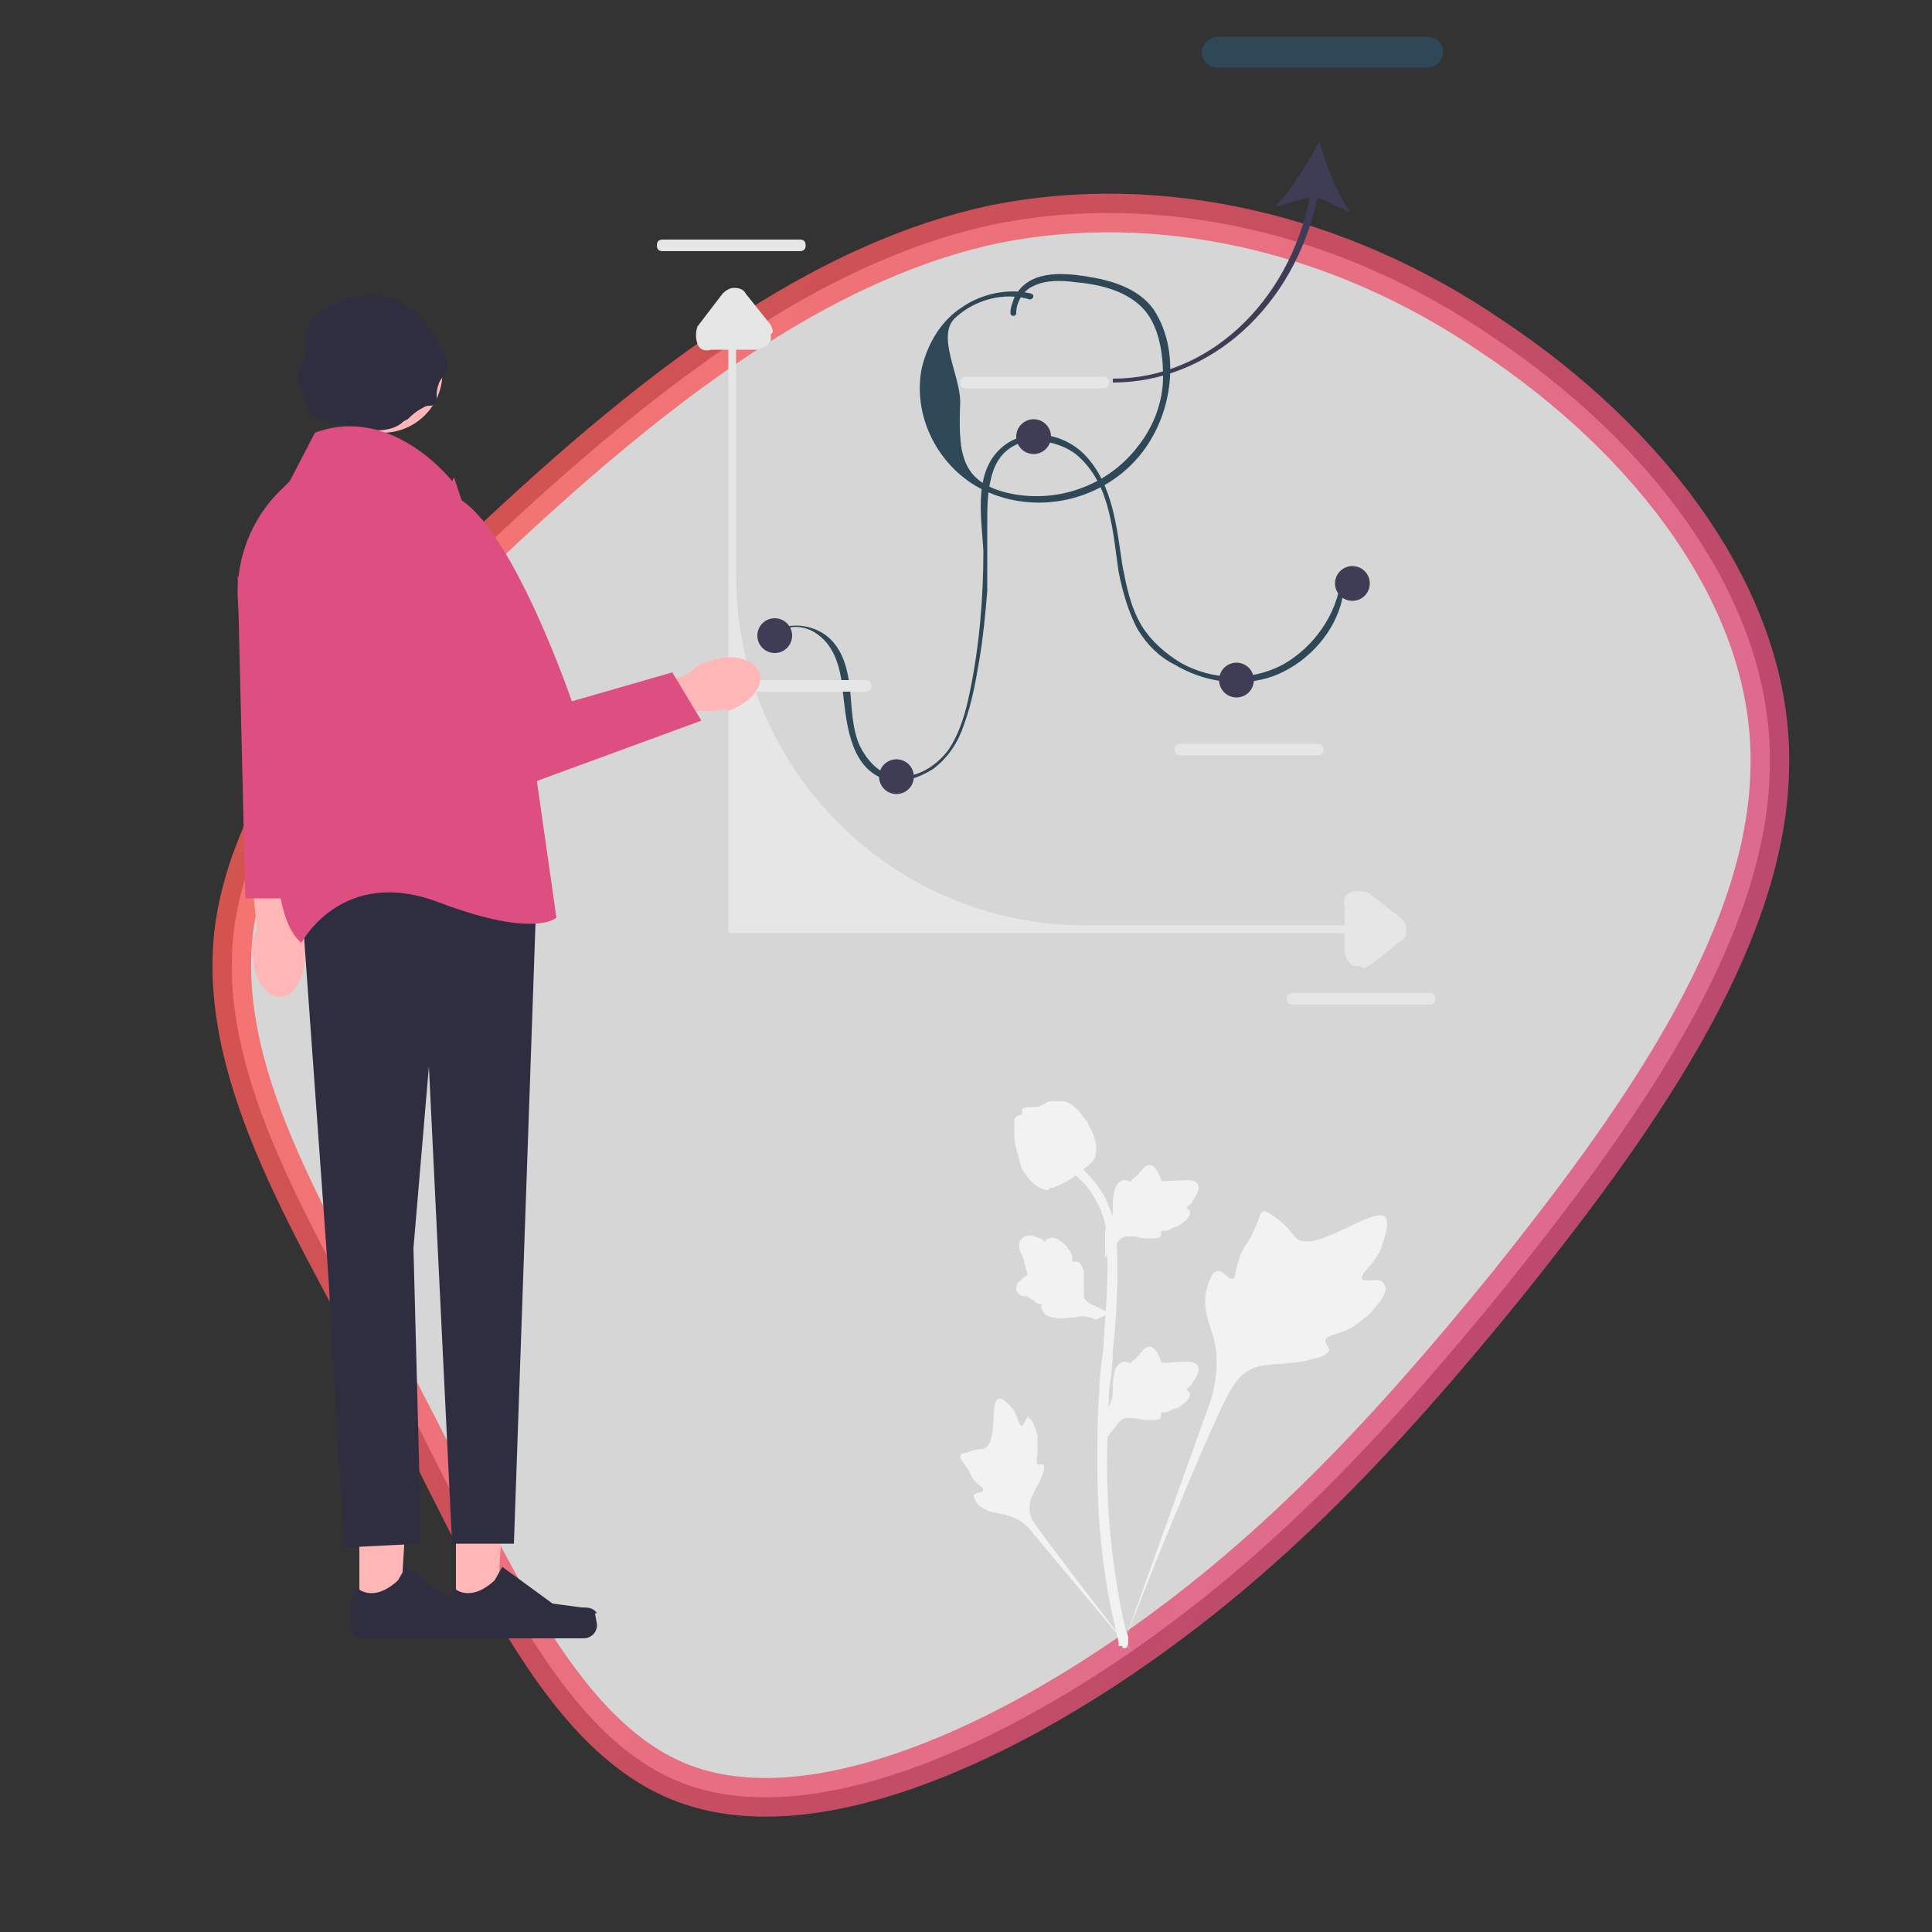 <?xml version="1.0" encoding="UTF-8"?>
<svg xmlns="http://www.w3.org/2000/svg" version="1.1" xmlns:xlink="http://www.w3.org/1999/xlink" viewBox="0 0 100 100">
  <rect x="0" y="0" width="100" height="100" fill="#333333" stroke="none"/>
  <defs>
    <style>
      .cls-1 {
        fill: #2f2e41;
      }

      .cls-2 {
        fill: #ffb6b6;
      }

      .cls-3 {
        fill: #3f3d56;
      }

      .cls-4 {
        fill: #f2f2f2;
      }

      .cls-5 {
        fill: #fff;
        opacity: .8;
        stroke: url(#linear-gradient);
        stroke-miterlimit: 10;
        stroke-width: 2px;
      }

      .cls-6 {
        fill: #2f4858;
      }

      .cls-7 {
        fill: #dd4f80;
      }

      .cls-8 {
        fill: #e6e6e6;
      }
    </style>
    <linearGradient id="linear-gradient" x1="8.6" y1="55" x2="84.3" y2="55" gradientTransform="translate(31.8 -22) rotate(21.9) scale(1 1.1) skewX(-1.9)" gradientUnits="userSpaceOnUse">
      <stop offset="0" stop-color="#fc5c56"/>
      <stop offset="1" stop-color="#dd4f80"/>
    </linearGradient>
  </defs>
  <!-- Generator: Adobe Illustrator 28.7.1, SVG Export Plug-In . SVG Version: 1.2.0 Build 142)  -->
  <g>
    <g id="sw-js-blob-svg">
      <path class="cls-5" d="M58.1,85.8c-7.5,5.1-16.7,9-23,6.4-6.3-2.6-9.9-11.6-14.3-20-4.4-8.4-9.6-16.3-8.7-24,1-7.8,8-15.4,15.5-22.2,7.5-6.8,15.4-12.6,23.9-14.4,8.5-1.7,17.8.4,25.7,5.8,8,5.3,14.7,13.6,14.4,22.5-.2,9-7.2,18.6-13.6,26.6-6.5,8-12.4,14.2-19.9,19.3Z"/>
      <path class="cls-6" d="M40.2,32.9c.6-.7,1.6-.5,2.2,0,.8.6,1.1,1.7,1.2,2.7.2,1.6.3,4,2.1,4.7.9.3,1.8,0,2.6-.5.8-.6,1.3-1.4,1.6-2.3.4-1.1.6-2.2.8-3.4.2-1.2.3-2.3.4-3.5,0-1.2,0-2.3,0-3.5,0-.9,0-1.8.3-2.7.3-.9,1-1.5,2-1.6.9,0,1.9.3,2.5.9,1.6,1.5,1.7,3.9,2,5.9.2,1,.5,2.1,1,3,.5.8,1.1,1.4,1.9,1.8,1.5.9,3.4,1.2,5.1.6,1.6-.6,3-2,3.5-3.7.1-.4.2-.8.3-1.3,0-.2-.3-.2-.3,0-.2,1.8-1.4,3.5-3,4.4-1.7.9-3.7.8-5.3-.1-.8-.5-1.5-1.1-2-1.9-.6-1-.8-2.1-1-3.1-.3-2-.5-4.2-1.9-5.7-1.1-1.2-3.2-1.6-4.5-.3-1.3,1.3-.9,3.5-.8,5.2,0,2.4-.2,4.9-.7,7.3-.2,1-.5,2.1-1.1,3-.6.8-1.5,1.4-2.5,1.4-1,0-1.7-.8-2.1-1.6-.4-.9-.4-1.9-.5-2.9-.1-.9-.3-1.9-1-2.6-.5-.5-1.3-.8-2.1-.7-.4,0-.7.2-.9.5-.1.1,0,.4.2.2h0Z"/>
      <g>
        <path class="cls-4" d="M71.6,66.4c-.2-.3-.9,0-1.1-.2-.1-.3.6-.7,1-1.6,0-.2.5-1.2.2-1.6-.6-.6-3.6,1.9-4.6,1.1-.2-.2-.4-.6-1.1-1.1-.3-.2-.4-.3-.6-.3-.2,0-.2.4-.5,1-.4.9-.6.8-.8,1.6-.2.5-.1.8-.3.9-.3,0-.5-.5-.8-.4-.3,0-.5.7-.6,1.2-.1.9.2,1.5.4,2.2.2.7.3,1.7-.1,3.2l-4.7,13.1c1-2.7,4-10.1,5.3-12.8.4-.8.8-1.6,1.6-1.9.8-.3,1.9-.1,3.2-.5.2,0,.6-.2.7-.4,0-.2-.2-.3-.2-.5,0-.3.6-.3,1.2-.6.4-.2.7-.5,1-.7,0,0,1.1-1.1.9-1.5h0Z"/>
        <path class="cls-4" d="M53.3,73.3c-.2,0-.3.5-.4.5-.2,0-.2-.5-.5-.9,0,0-.5-.6-.7-.5-.5.1,0,2.3-.8,2.6-.2,0-.4,0-.9.2-.2,0-.3.1-.3.2,0,.1.1.2.3.5.3.4.2.5.5.8.2.2.4.3.4.4,0,.2-.4.1-.5.3,0,.2.2.5.4.6.4.3.8.3,1.2.4.4.1,1,.3,1.5,1l5.1,6.1c-1-1.3-3.8-4.9-4.8-6.3-.3-.4-.6-.8-.5-1.3,0-.5.5-1,.7-1.7,0,0,.1-.3,0-.4,0,0-.2,0-.3,0-.1-.1,0-.4,0-.8,0-.3,0-.5,0-.7,0,0-.2-.9-.5-.9h0Z"/>
        <path class="cls-4" d="M57.2,74.2v-1.1c-.1,0,0,0,0,0,.3-.4.4-.7.4-1.1,0,0,0-.1,0-.2,0-.2,0-.5.1-.8,0-.2.3-.6.6-.5,0,0,.2,0,.2.1,0,0,0,0,0,0,.1-.2.2-.2.3-.3,0,0,.1-.1.2-.2,0,0,0-.1.1-.1,0-.1.2-.3.4-.3.2,0,.3.2.4.3.1.2.2.4.2.5,0,0,0,0,0,0,0,.1.6,0,.8,0,.5,0,.9-.1,1.1.2.1.2,0,.5-.3.9,0,.1-.2.2-.3.3,0,0,.1.1.2.2h0c0,.3-.2.5-.7.8-.1,0-.3.1-.5.2-.1,0-.2,0-.3,0,0,0,0,.1,0,.2,0,.2-.3.2-.5.2-.3,0-.6,0-.8-.1-.2,0-.4,0-.5,0-.2,0-.4.2-.6.5l-.5.6h0Z"/>
        <path class="cls-4" d="M57.7,67.9l-1,.4h0c-.4-.2-.8-.2-1.1-.1,0,0-.1,0-.2,0-.2,0-.5.1-.8,0-.2,0-.6-.1-.7-.5,0,0,0-.2,0-.2,0,0,0,0,0,0-.2,0-.3-.1-.4-.2,0,0-.1,0-.3-.2,0,0-.1,0-.2,0-.1,0-.3-.1-.4-.3,0-.2,0-.4.2-.5.2-.2.3-.3.4-.3,0,0,0,0,0,0,0,0-.2-.6-.2-.8-.2-.4-.4-.8-.1-1.1.2-.2.5-.2.9,0,.1,0,.2.1.3.2,0,0,0-.2.2-.2h0c.2-.1.5,0,.9.4,0,.1.2.2.3.5,0,.1,0,.2,0,.3,0,0,.1,0,.2,0,.2,0,.3.2.4.5,0,.3,0,.6,0,.8,0,.2,0,.4,0,.5,0,.2.3.4.6.5l.8.4h0Z"/>
        <path class="cls-4" d="M57.2,64.8v-1.1c-.1,0,0,0,0,0,.3-.4.4-.7.4-1.1,0,0,0-.1,0-.2,0-.2,0-.5.1-.8,0-.2.3-.6.6-.5,0,0,.2,0,.2.1,0,0,0,0,0,0,.1-.2.2-.2.3-.3,0,0,.1-.1.2-.2,0,0,0-.1.1-.1,0-.1.2-.3.4-.3.2,0,.3.2.4.3.1.2.2.4.2.5,0,0,0,0,0,0,0,.1.6,0,.8,0,.5,0,.9-.1,1.1.2.1.2,0,.5-.3.9,0,.1-.2.2-.3.3,0,0,.1.1.2.2h0c0,.3-.2.5-.7.8-.1,0-.3.1-.5.2-.1,0-.2,0-.3,0,0,0,0,.1,0,.2,0,.2-.3.2-.5.2-.3,0-.6,0-.8-.1-.2,0-.4,0-.5,0-.2,0-.4.2-.6.5l-.5.6h0Z"/>
        <path class="cls-4" d="M58.3,85.3h-.2c0-.1,0-.4,0-.4v.3c0,0-.2,0-.2,0,0,0,0,0,0-.2-.1-.5-.5-1.9-.8-4.2-.2-1.6-.3-3.2-.3-4.8,0-1.6,0-2.9.1-3.9,0-.7.1-1.5.2-2.2.1-1.9.3-3.6.2-5.5,0-.4,0-1.3-.6-2.3-.3-.6-.7-1-1.3-1.5l.3-.4c.6.5,1,1,1.4,1.6.6,1.1.6,2,.7,2.5.1,2,0,3.7-.2,5.6,0,.7-.1,1.4-.2,2.1,0,1-.1,2.2-.1,3.8,0,1.6.1,3.2.3,4.8.3,2.2.6,3.7.8,4.1,0,.2,0,.3,0,.4h0Z"/>
        <path class="cls-4" d="M54.3,61.6s0,0,0,0c-.4,0-.9-.3-1.2-.8-.2-.2-.3-.5-.4-1,0,0-.2-.5-.2-1.1,0-.4,0-.5,0-.7,0-.2.2-.3.4-.3,0,0,0-.1,0-.2,0-.2.3-.2.5-.2,0,0,.1,0,.2,0,.1,0,.2,0,.3-.1.1,0,.2-.1.4-.2.4,0,.7,0,.8,0,.6.2.8.6,1.2,1.1,0,.1.3.5.4,1,.1.4,0,.5,0,.7,0,.2-.2.4-.6.7-.4.3-.6.5-.8.6-.4.2-.7.4-1,.4h0Z"/>
      </g>
      <path class="cls-8" d="M57.1,20.1h-7.1c-.2,0-.3-.1-.3-.3s.1-.3.3-.3h7.1c.2,0,.3.1.3.3s-.1.3-.3.3Z"/>
      <path class="cls-8" d="M68.2,39.1h-7.1c-.2,0-.3-.1-.3-.3s.1-.3.3-.3h7.1c.2,0,.3.1.3.3s-.1.3-.3.3Z"/>
      <path class="cls-8" d="M74,52h-7.1c-.2,0-.3-.1-.3-.3s.1-.3.3-.3h7.1c.2,0,.3.1.3.3s-.1.3-.3.3Z"/>
      <path class="cls-8" d="M41.4,13h-7.1c-.2,0-.3-.1-.3-.3s.1-.3.3-.3h7.1c.2,0,.3.1.3.3s-.1.3-.3.3h0Z"/>
      <path class="cls-8" d="M70.3,48.3h-32.4c-.1,0-.2,0-.2-.2v-30.9c0-.1,0-.2.2-.2s.2,0,.2.2v12.6c0,10,8.1,18.1,18.1,18.1h14.1c.1,0,.2,0,.2.2s0,.2-.2.2h0Z"/>
      <path class="cls-8" d="M44.8,35.8h-7.1c-.2,0-.3-.1-.3-.3s.1-.3.3-.3h7.1c.2,0,.3.1.3.3s-.1.3-.3.3Z"/>
      <g>
        <path id="uuid-5c502ea6-9d8d-47ac-9944-b5b4822d592a-5174" class="cls-2" d="M37.7,36.8c1.1-.4,1.9-1.3,1.6-2s-1.4-1-2.5-.6c-.5.1-.9.4-1.2.7l-4.8,1.6.8,2.2,4.6-1.9c.5,0,1,0,1.4-.1h0Z"/>
        <path id="uuid-ca9917be-6801-4c2d-b7fb-204f6c00dfb7-5175" class="cls-2" d="M13.1,49.5c0,1.2.7,2.1,1.4,2.1s1.3-1,1.3-2.2c0-.5-.1-.9-.4-1.4l-.2-5.1-2.4.2.5,5c-.2.4-.3.9-.3,1.4h0Z"/>
        <g>
          <polygon class="cls-2" points="18.6 83.6 20.7 83.6 21.2 75.4 18.6 75.4 18.6 83.6"/>
          <path class="cls-1" d="M25.8,83.5h0c0,.1.1.5.1.6h0c0,.4-.3.7-.7.7h-6.5c-.3,0-.5-.2-.5-.5v-.3s-.3-.8.3-1.8c0,0,.8.8,2.1-.4l.4-.7,2.6,1.9,1.5.2c.3,0,.6,0,.8.3h0,0Z"/>
        </g>
        <g>
          <polygon class="cls-2" points="23.6 83.6 25.7 83.6 26.2 75.4 23.6 75.4 23.6 83.6"/>
          <path class="cls-1" d="M30.8,83.5h0c0,.1.1.5.1.6h0c0,.4-.3.7-.7.7h-6.5c-.3,0-.5-.2-.5-.5v-.3s-.3-.8.3-1.8c0,0,.8.8,2.1-.4l.4-.7,2.6,1.9,1.5.2c.3,0,.6,0,.8.3h0,0Z"/>
        </g>
        <circle class="cls-2" cx="19.8" cy="19.3" r="3.1"/>
        <polygon class="cls-1" points="15.5 45.2 17 66.1 17.8 80.1 21.8 79.9 21.4 64.6 22.2 55.2 23.4 79.9 26.6 79.9 27.8 45.4 21 44.5 15.5 45.2"/>
        <path class="cls-1" d="M20.9,21.8c-.9.9-2.9.3-4,0-.6-.2-.9-.3-1-.6,0-.2,0-.4-.2-.8,0-.2-.2-.3-.2-.4-.2-.4,0-.8.2-1.3.3-.9,0-1,.2-1.7.4-.9,1.5-1.3,1.9-1.5.7-.2,1.3-.2,1.5-.2,1.1,0,1.8.6,2.1.8.5.4.8.8,1.3,1.7.4.7.5,1,.4,1.3,0,.4-.3.4-.4.8-.2.5,0,.8-.2,1-.2.2-.3,0-.6.2-.4.2-.7.5-.8.6Z"/>
        <path class="cls-7" d="M23.4,24.9s-3.1-4-7.1-2.5l-1.3,2.5-.4.4c-1.8,1.7-2.6,4.2-2.2,6.6l1.9,11.3s-.2,4.4,1.3,5.6c0,0,2.1-4,7.1-2.1s6.1.8,6.1.8l-1.7-11.9-3.6-10.9h0Z"/>
        <path class="cls-7" d="M22.4,25.6l-1,2.3,4,13.4,10.9-4-1.5-2.5-5.2,1.5s-4-11.7-7.1-10.7Z"/>
        <polygon class="cls-7" points="15 46.5 12.7 46.5 12.3 29.8 15 35.5 15 46.5"/>
      </g>
      <circle class="cls-3" cx="40.1" cy="32.9" r=".9"/>
      <circle class="cls-3" cx="46.4" cy="40.2" r=".9"/>
      <circle class="cls-3" cx="53.5" cy="22.6" r=".9"/>
      <circle class="cls-3" cx="64" cy="35.2" r=".9"/>
      <circle class="cls-3" cx="70" cy="30.2" r=".9"/>
      <g>
        <path class="cls-3" d="M68.2,10.2l1.7.8c-.7-1-1.3-2.5-1.6-3.7-.6,1.1-1.4,2.5-2.3,3.4l1.8-.5c-1.1,5.5-5.3,9.4-10.2,9.4v.2c5,0,9.4-3.9,10.6-9.6h0Z"/>
        <path class="cls-6" d="M63,1.9h10.9c.5,0,.8.4.8.8s-.4.8-.8.8h-10.9c-.5,0-.8-.4-.8-.8s.4-.8.8-.8Z"/>
      </g>
      <path class="cls-8" d="M70.4,50c-.1,0-.2,0-.3,0-.3-.1-.4-.4-.5-.7v-2.4c-.1-.3,0-.6.3-.7.3-.1.6-.1.9,0l1.7,1.3c.2.2.3.4.3.6,0,.3-.1.5-.3.6l-1.5,1.2c-.1.1-.3.2-.5.2Z"/>
      <path class="cls-8" d="M39.9,17.3c0,.1,0,.2,0,.3-.1.3-.4.4-.7.5h-2.4c-.3.1-.6,0-.7-.3-.1-.3-.1-.6,0-.9l1.3-1.7c.2-.2.4-.3.6-.3.3,0,.5.1.6.3l1.2,1.5c.1.1.2.3.2.5Z"/>
      <path class="cls-6" d="M53.4,15.2c-1.2-.3-2.6,0-3.6.7-1.1.7-1.8,1.9-2.1,3.2-.5,2.7,1.1,5.4,3.5,6.4,2.6,1.1,5.7.4,7.6-1.7.9-1,1.5-2.3,1.7-3.7.2-1.4,0-2.9-.8-4.1-.8-1.1-2.2-1.5-3.5-1.7-1.3-.2-3-.3-3.7,1.1-.1.3-.2.5-.2.8,0,.2.3.2.3,0,0-.6.4-1.2.9-1.4.6-.3,1.4-.3,2.1-.2,1.2.1,2.6.4,3.5,1.3.9.9,1.1,2.4,1.1,3.6,0,1.3-.5,2.6-1.3,3.6-1.6,2.1-4.3,3-6.8,2.4-2.4-.6-2.5-2.1-2.4-4.7,0-1.4-1.3-3.5-.2-4.4,1-.9,2.5-1.3,3.8-.9.2,0,.3-.3,0-.3h0Z"/>
    </g>
  </g>
</svg>